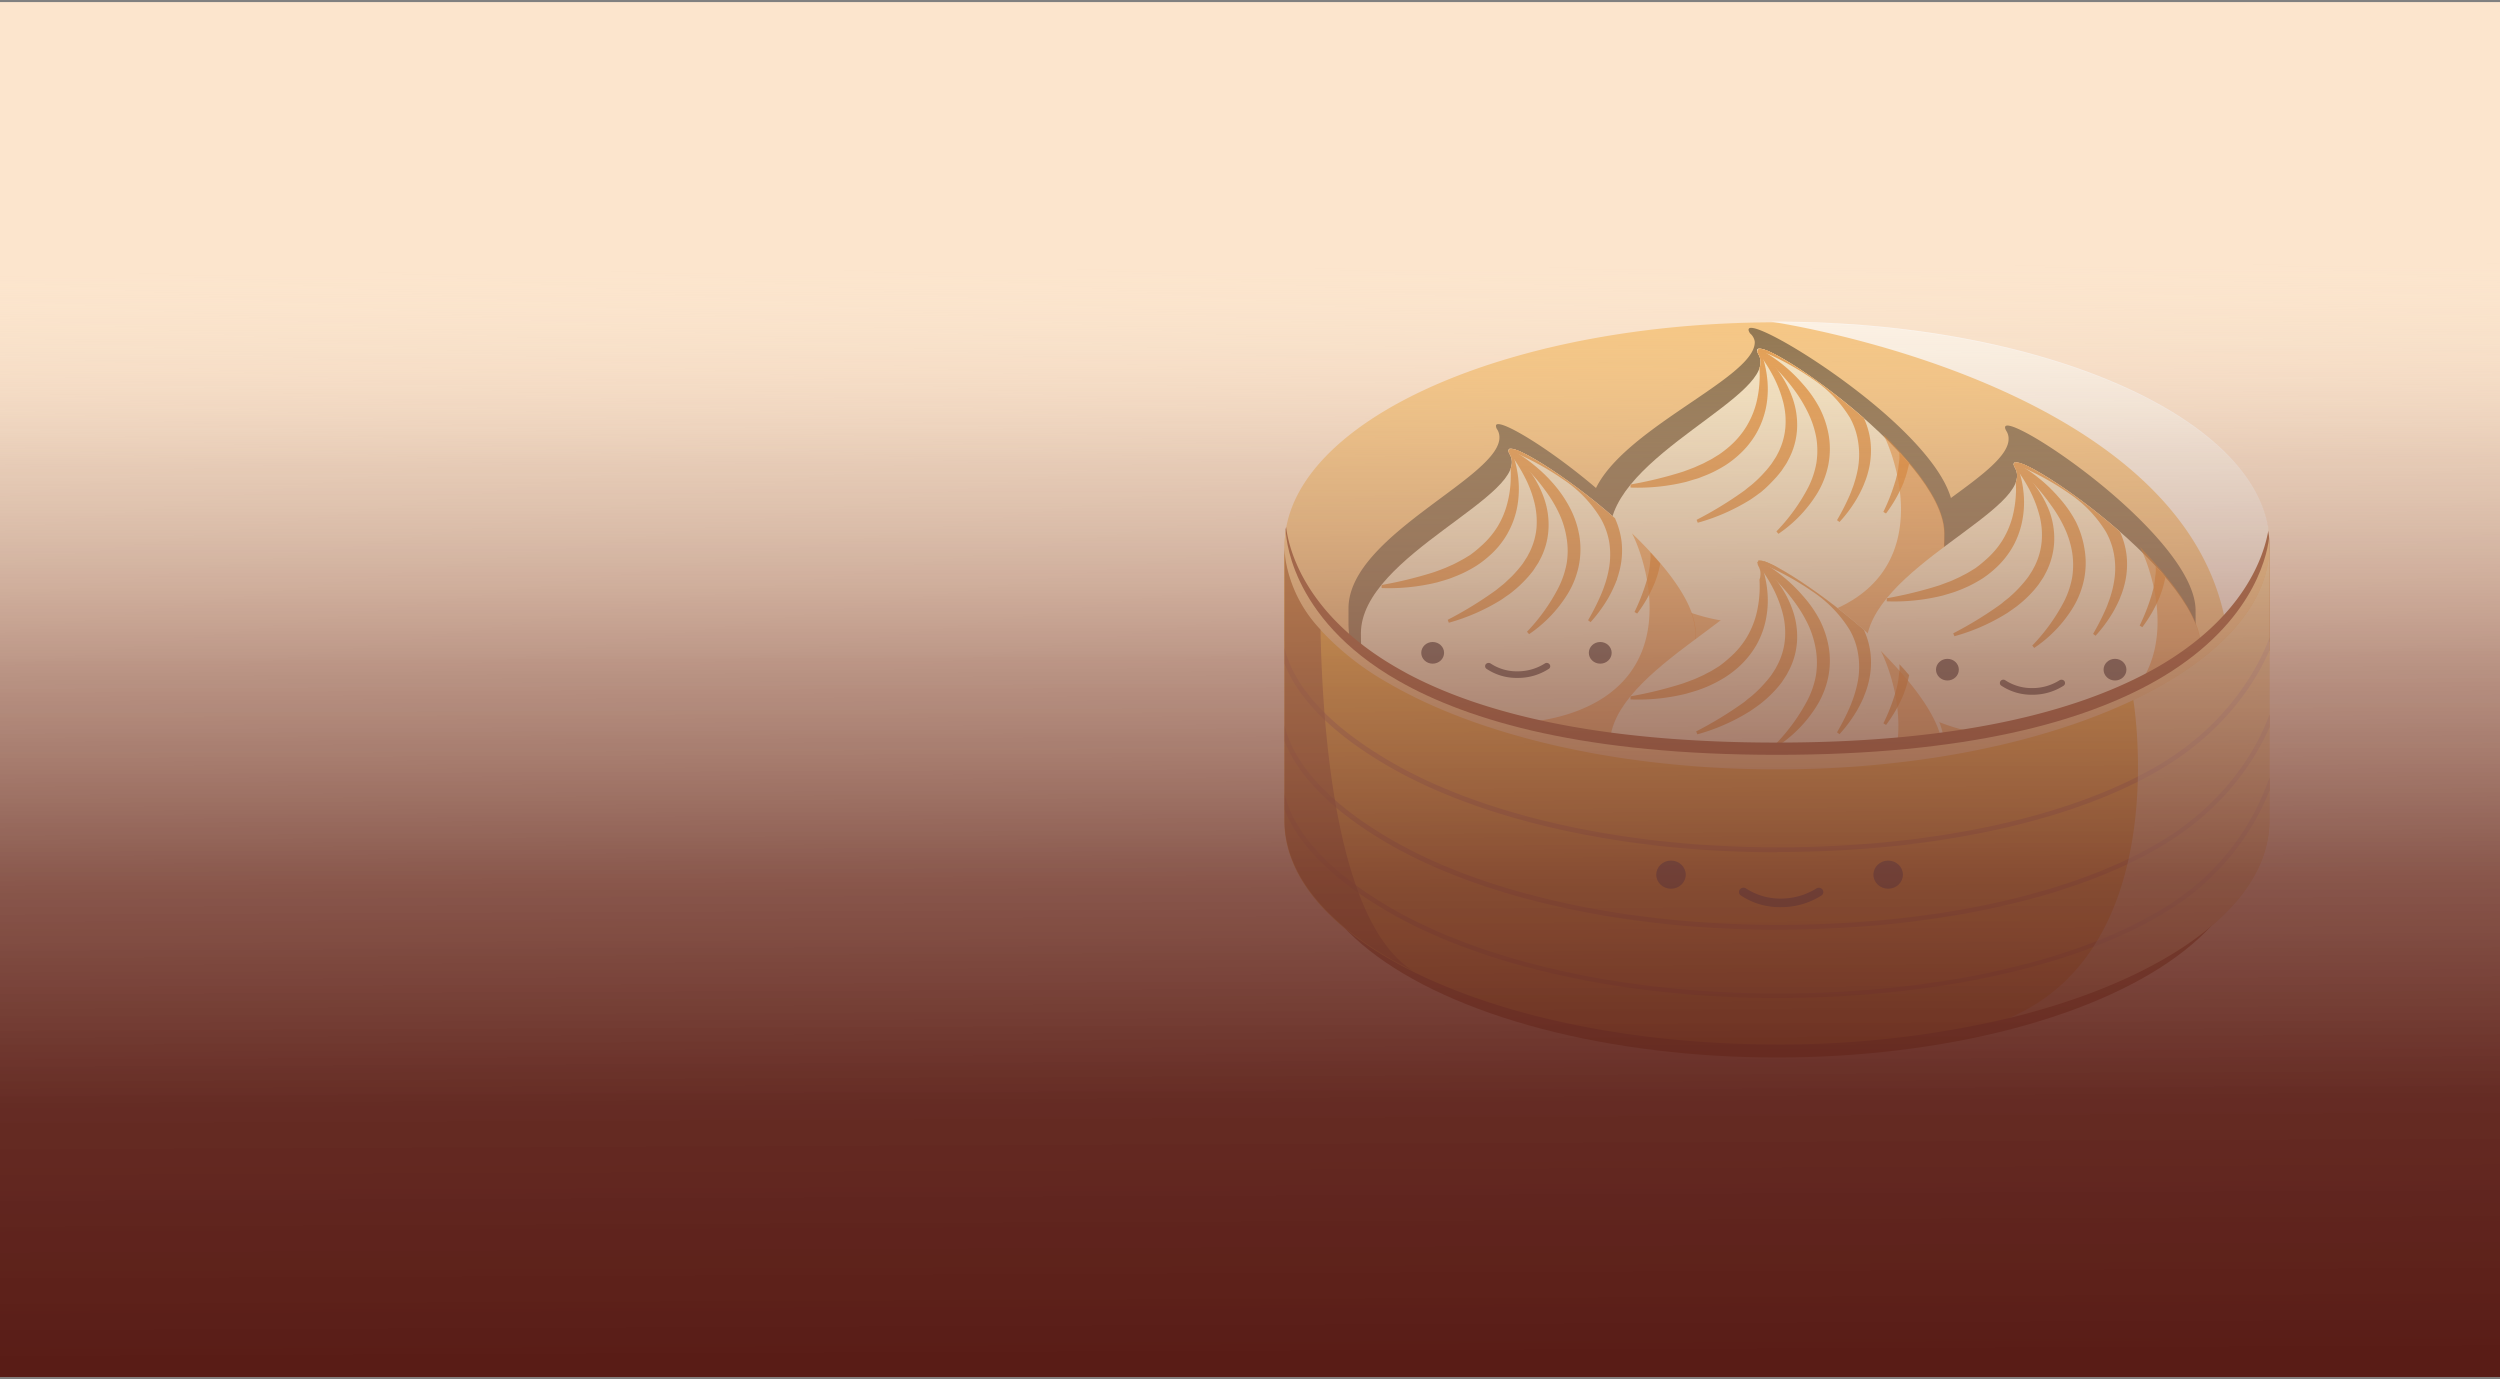 <svg xmlns="http://www.w3.org/2000/svg" xmlns:xlink="http://www.w3.org/1999/xlink" viewBox="0 0 300 165.5"><rect x="0" y="0" width="300" height="165.5" fill="#808080" stroke="none"/><defs><style>.cls-1{fill:none;}.cls-2{isolation:isolate;}.cls-3{fill:#fce5cd;}.cls-4{fill:#9b4e23;}.cls-5{fill:#f7c67f;}.cls-6{opacity:0.82;}.cls-22,.cls-23,.cls-6,.cls-8{mix-blend-mode:soft-light;}.cls-7{fill:#fff;}.cls-8{opacity:0.45;}.cls-9{fill:#dd9376;}.cls-10{clip-path:url(#clip-path);}.cls-11{fill:#f7e8c4;}.cls-12{fill:#e49a48;}.cls-13{opacity:0.56;}.cls-14{fill:#ea8018;}.cls-15{clip-path:url(#clip-path-2);}.cls-16{clip-path:url(#clip-path-3);}.cls-17{clip-path:url(#clip-path-4);}.cls-18{fill:#eda52f;}.cls-19{opacity:0.6;}.cls-20{clip-path:url(#clip-path-5);}.cls-21{fill:#af643f;}.cls-22{opacity:0.47;}.cls-23{opacity:0.65;}.cls-24{fill:#5e5046;}.cls-25{fill:url(#linear-gradient);}</style><clipPath id="clip-path"><path class="cls-1" d="M233.3,64c0,9.37-2.77,17-20.06,17s-20.06-7.59-20.06-17S213.84,47.32,211,42.49C208.64,38.35,233.3,54.6,233.3,64Z"/></clipPath><clipPath id="clip-path-2"><path class="cls-1" d="M264.05,77.61c0,9.37-2.77,17-20.06,17s-20.06-7.59-20.06-17S244.59,61,241.79,56.13C239.39,52,264.05,68.25,264.05,77.61Z"/></clipPath><clipPath id="clip-path-3"><path class="cls-1" d="M203.43,76c0,9.37-2.77,17-20.06,17s-20.06-7.59-20.06-17S184,59.33,181.16,54.5C178.76,50.36,203.43,66.61,203.43,76Z"/></clipPath><clipPath id="clip-path-4"><path class="cls-1" d="M233.3,89.38c0,9.37-2.77,17-20.06,17s-20.06-7.59-20.06-17S213.84,72.73,211,67.9C208.64,63.76,233.3,80,233.3,89.38Z"/></clipPath><clipPath id="clip-path-5"><path class="cls-1" d="M272.33,65.46v33c0,14.84-26.45,26.86-59.09,26.86s-59.09-12-59.09-26.86V65.46a12.47,12.47,0,0,0,.12,1.73c.77,5.54,5.24,10.62,12.29,14.75,10.65,6.22,27.18,10.26,45.79,10.38a1.2,1.2,0,0,0,.19,0h1.8c18.53-.15,35-4.18,45.58-10.38C267.7,77.39,272.33,71.67,272.33,65.46Z"/></clipPath><linearGradient id="linear-gradient" x1="150.37" y1="168.62" x2="149.66" y2="2.17" gradientUnits="userSpaceOnUse"><stop offset="0.03" stop-color="#591c16"/><stop offset="0.22" stop-color="#5f241d" stop-opacity="0.96"/><stop offset="0.38" stop-color="#733c33" stop-opacity="0.84"/><stop offset="0.53" stop-color="#936459" stop-opacity="0.64"/><stop offset="0.68" stop-color="#c09d8d" stop-opacity="0.36"/><stop offset="0.82" stop-color="#fae5cf" stop-opacity="0"/></linearGradient></defs><g class="cls-2"><g id="Layer_1" data-name="Layer 1"><rect class="cls-3" y="0.25" width="300" height="165"/><ellipse class="cls-4" cx="213.24" cy="101.23" rx="56.46" ry="25.67"/><ellipse class="cls-4" cx="213.24" cy="100.62" rx="56.46" ry="25.67"/><ellipse class="cls-4" cx="213.24" cy="100" rx="56.46" ry="25.67"/><ellipse class="cls-4" cx="213.24" cy="99.38" rx="56.46" ry="25.67"/><ellipse class="cls-4" cx="213.24" cy="98.76" rx="56.46" ry="25.67"/><ellipse class="cls-4" cx="213.24" cy="98.15" rx="56.46" ry="25.67"/><ellipse class="cls-4" cx="213.24" cy="97.53" rx="56.46" ry="25.67"/><ellipse class="cls-4" cx="213.24" cy="96.91" rx="56.46" ry="25.67"/><ellipse class="cls-4" cx="213.24" cy="96.3" rx="56.46" ry="25.67"/><ellipse class="cls-4" cx="213.24" cy="95.68" rx="56.46" ry="25.67"/><ellipse class="cls-4" cx="213.24" cy="95.06" rx="56.46" ry="25.67"/><ellipse class="cls-4" cx="213.24" cy="94.44" rx="56.46" ry="25.67"/><ellipse class="cls-4" cx="213.24" cy="93.83" rx="56.46" ry="25.67"/><ellipse class="cls-4" cx="213.24" cy="93.21" rx="56.46" ry="25.67"/><ellipse class="cls-4" cx="213.24" cy="92.59" rx="56.46" ry="25.67"/><ellipse class="cls-4" cx="213.24" cy="91.97" rx="56.46" ry="25.67"/><ellipse class="cls-4" cx="213.24" cy="91.36" rx="56.46" ry="25.67"/><ellipse class="cls-4" cx="213.24" cy="90.74" rx="56.46" ry="25.67"/><ellipse class="cls-4" cx="213.24" cy="90.12" rx="56.46" ry="25.67"/><ellipse class="cls-4" cx="213.24" cy="89.51" rx="56.46" ry="25.67"/><ellipse class="cls-4" cx="213.24" cy="88.89" rx="56.46" ry="25.67"/><ellipse class="cls-4" cx="213.24" cy="88.27" rx="56.46" ry="25.67"/><ellipse class="cls-4" cx="213.24" cy="87.65" rx="56.46" ry="25.67"/><ellipse class="cls-4" cx="213.24" cy="87.04" rx="56.46" ry="25.67"/><ellipse class="cls-4" cx="213.24" cy="86.42" rx="56.46" ry="25.67"/><ellipse class="cls-4" cx="213.24" cy="85.8" rx="56.46" ry="25.67"/><ellipse class="cls-4" cx="213.24" cy="85.18" rx="56.46" ry="25.67"/><ellipse class="cls-4" cx="213.24" cy="84.57" rx="56.46" ry="25.67"/><ellipse class="cls-4" cx="213.24" cy="83.95" rx="56.46" ry="25.67"/><ellipse class="cls-4" cx="213.24" cy="83.33" rx="56.46" ry="25.67"/><ellipse class="cls-4" cx="213.24" cy="82.72" rx="56.46" ry="25.67"/><ellipse class="cls-4" cx="213.24" cy="82.1" rx="56.46" ry="25.67"/><ellipse class="cls-4" cx="213.24" cy="81.48" rx="56.46" ry="25.67"/><ellipse class="cls-4" cx="213.24" cy="80.86" rx="56.46" ry="25.67"/><ellipse class="cls-4" cx="213.24" cy="80.25" rx="56.46" ry="25.67"/><ellipse class="cls-4" cx="213.24" cy="79.63" rx="56.46" ry="25.67"/><ellipse class="cls-4" cx="213.24" cy="79.01" rx="56.46" ry="25.67"/><ellipse class="cls-4" cx="213.24" cy="78.39" rx="56.46" ry="25.67"/><ellipse class="cls-4" cx="213.24" cy="77.78" rx="56.46" ry="25.67"/><ellipse class="cls-4" cx="213.24" cy="77.16" rx="56.46" ry="25.67"/><ellipse class="cls-4" cx="213.24" cy="76.54" rx="56.46" ry="25.67"/><ellipse class="cls-4" cx="213.24" cy="75.93" rx="56.46" ry="25.67"/><ellipse class="cls-4" cx="213.24" cy="75.31" rx="56.46" ry="25.67"/><ellipse class="cls-4" cx="213.24" cy="74.69" rx="56.46" ry="25.67"/><ellipse class="cls-4" cx="213.24" cy="74.07" rx="56.46" ry="25.67"/><ellipse class="cls-4" cx="213.24" cy="73.46" rx="56.46" ry="25.67"/><ellipse class="cls-4" cx="213.24" cy="72.84" rx="56.46" ry="25.67"/><ellipse class="cls-4" cx="213.24" cy="72.22" rx="56.46" ry="25.67"/><ellipse class="cls-4" cx="213.24" cy="71.6" rx="56.46" ry="25.67"/><ellipse class="cls-4" cx="213.24" cy="70.99" rx="56.46" ry="25.67"/><ellipse class="cls-4" cx="213.24" cy="70.37" rx="56.46" ry="25.67"/><ellipse class="cls-4" cx="213.24" cy="69.75" rx="56.46" ry="25.67"/><path class="cls-5" d="M272.33,65.41v.3c-.07,3.72-1.81,7.25-4.88,10.46a34.13,34.13,0,0,1-7.53,5.76l-.81-.46-.41-.23-1-.53c-10.84-5.62-26.74-9.17-44.46-9.17s-33.6,3.55-44.43,9.16l-1,.53-.41.23c-.29.15-.57.31-.85.47-7-4.11-11.5-9.18-12.28-14.71v0s0-.06,0-.09a12.78,12.78,0,0,1-.11-1.64v0c0-.13,0-.26,0-.39a11.83,11.83,0,0,1,.14-1.46s0-.06,0-.09h0l.06-.32c2.56-13.64,27.55-24.38,58.14-24.55h.73c31.29,0,56.9,11.06,59,25,0,.19.05.39.07.58h0A11.46,11.46,0,0,1,272.33,65.41Z"/><g class="cls-6"><path class="cls-7" d="M272.33,65.41v.3c-.07,3.72-1.81,7.25-4.88,10.46-.2-.75-.38-1.55-.57-2.38-6.2-28-53.63-35.08-54.37-35.19h.73c31.29,0,56.9,11.06,59,25,0,.19.05.39.07.58h0A11.46,11.46,0,0,1,272.33,65.41Z"/></g><g class="cls-8"><path d="M263.47,73.23c0,.11,0,.21,0,.31v.36a2.62,2.62,0,0,1,0,.28c0,.22,0,.43,0,.65s0,.26,0,.4v0l0,.44,0,.44s0,0,0,.08l0,.34v.15c0,.13,0,.27-.05.4q-.06.54-.15,1l-.06.35c0,.18-.06.35-.1.53s-.07.29-.1.44-.06.25-.1.38-.05.19-.08.29-.05.19-.09.28a1.09,1.09,0,0,1-.05.17,3.16,3.16,0,0,1-.12.37s0,0,0,0a.58.58,0,0,0,0,.14s-.05.11-.07.17a.88.88,0,0,0,0,.15h0s0,0,0,.06l-.12.28,0,.05c0,.07-.07.15-.1.23l-.09.2,0,0c0,.08-.07.15-.1.22l-.2.37-.15.27a2.39,2.39,0,0,1-.13.21l-.12.21h0c0,.07-.09.13-.13.19s-.09.14-.14.21l-.06.09-.14.18-.37.48-.18.2-.06.07-.16.18c-.23.24-.46.47-.71.69L259,86l-.12.1-.19.16-.23.18-.06,0-.18.13-.1.07c-.15.1-.29.21-.45.3l-.41.26-.19.12-.21.11-.32.18c-.32.17-.66.33-1,.48l-.35.15-.37.15-.28.1-.24.09-.64.21-.2.06a3.17,3.17,0,0,1-.41.12l-.29.08-.27.07-.42.11-.42.09-.36.08-.13,0-.34.06h-.05l-.42.08-.5.08-.51.08-.25,0-.26,0-.53.07h-.07l-.31,0h-.16l-.41,0h-.15l-.51,0-.37,0h-.29l-.3,0h-5.47l-.59,0-.36,0-.5,0-.42,0-.31,0-.31,0-.6-.07-.26,0-.26,0-.5-.08-.51-.08-.42-.08-.59-.11-.51-.11-.62-.16-.27-.07-.28-.08a3.31,3.31,0,0,1-.42-.12l-.2-.06-.63-.21-.24-.09-.29-.1-.36-.15-.36-.15-.38-.17-.27-.13,0,0-.29-.14h0l-.31-.18a1.51,1.51,0,0,1-.22-.11l-.6-.38c-.08,0-.15-.1-.23-.15l-.22-.15-.11-.08-.14-.1a.71.71,0,0,0-.09-.07l-.23-.18-.48-.41-.14-.13-.56-.56-.12-.13-.1-.11,0,0-.13-.15c-.14-.16-.26-.32-.38-.48l-.13-.18-.07-.09-.23-.34-.09-.14a1.4,1.4,0,0,0-.1-.16c-.2-.34-.39-.69-.56-1.05l-.21-.45,0-.05-.12-.28a.14.14,0,0,0,0-.06l-.06-.16c0-.11-.09-.23-.13-.35l-.12-.37-.05-.17a1.17,1.17,0,0,1-.06-.2l0-.17-.06-.2-.09-.38a1.46,1.46,0,0,1-.05-.2l-.06-.26h0q-.17-.78-.27-1.59l-.2,0-.45.1-.46.1-.38.08-.14,0-.37.06h-.05l-.45.08-.54.08-.54.07-.28,0-.28,0-.56.06H218l-.33,0-.17,0-.45,0h-.15l-.55,0-.4,0h-.31l-.32,0h-5.87l-.64,0-.38,0-.54,0-.46,0-.33,0-.33,0-.65-.07-.28,0-.27,0-.54-.07-.55-.08-.44-.08c-.22,0-.43-.07-.64-.12l-.54-.11-.67-.15-.29-.07-.31-.08-.23-.06-.09.59-.06.35c0,.18-.06.35-.1.53s-.06.29-.1.44l-.09.38c0,.09,0,.19-.08.29s-.06.19-.08.28l-.06.17c0,.12-.07.24-.11.37l0,0,0,.14-.06.17-.06.15h0a.14.14,0,0,0,0,.06l-.12.28,0,0c0,.07-.06.15-.1.23l-.09.2v0a1.51,1.51,0,0,1-.11.22c-.06.13-.12.25-.19.37l-.15.28-.12.2-.12.21h0l-.13.2-.13.2-.07.09-.13.18-.37.48-.17.2a.46.46,0,0,1-.07.07l-.15.18a9.13,9.13,0,0,1-.7.69,1.07,1.07,0,0,1-.16.14l-.11.1L197,86l-.23.18-.06,0-.18.13-.1.07-.43.31-.41.25-.19.12-.2.12a3.07,3.07,0,0,0-.31.17q-.48.26-1,.48l-.35.15-.36.15-.28.1-.24.09-.62.21-.2.06a3,3,0,0,1-.4.12l-.28.08-.27.07-.41.11-.41.09-.36.08-.12,0-.34.06h0l-.4.08-.5.08-.49.08-.26,0-.25,0-.52.07h-.07l-.3,0h-.16l-.4,0h-.15l-.5,0-.36,0h-.29l-.29,0h-5.36l-.58,0-.35,0-.5,0-.42,0-.3,0-.3,0-.59-.07-.26,0-.25,0-.49-.08-.5-.08-.41-.08-.58-.11-.49-.11-.61-.16-.27-.07-.28-.08a2.64,2.64,0,0,1-.4-.12l-.2-.06-.63-.21-.23-.09-.28-.1-.36-.15-.35-.15-.37-.17-.27-.13,0,0-.28-.14h0l-.31-.17-.21-.12-.59-.37-.22-.15-.22-.16-.1-.08-.14-.1-.09-.07-.23-.18-.46-.41a.86.86,0,0,1-.14-.13,7.23,7.23,0,0,1-.55-.56,1.59,1.59,0,0,1-.13-.13l-.09-.11,0-.05-.13-.15-.37-.48-.13-.18-.07-.09-.22-.34-.09-.14a1.4,1.4,0,0,0-.1-.16c-.2-.34-.38-.69-.55-1-.07-.15-.14-.3-.2-.45s0,0,0,0l-.12-.28s0,0,0-.06l-.06-.16c0-.11-.09-.23-.13-.35l-.12-.37a1.09,1.09,0,0,0-.05-.17l-.06-.2a1.09,1.09,0,0,0-.05-.17,1.46,1.46,0,0,0-.05-.2l-.09-.38c0-.07,0-.13,0-.19a2.56,2.56,0,0,1-.05-.27h0a24,24,0,0,1-.46-3.69h0c0-.12,0-.25,0-.37h0c0-.46,0-.93,0-1.4v-.31c0-4.53,4.88-8.58,9.56-12.1,4.4-3.3,8.64-6.14,8.55-8.47a1.74,1.74,0,0,0-.25-.87.77.77,0,0,1-.16-.52c.27-.92,6.27,2.64,12,7.52,1.65-3.34,5.73-6.37,9.69-9.09,4.82-3.31,9.46-6.14,9.36-8.47A1.58,1.58,0,0,0,210,40c-.15-.24-.2-.41-.16-.51.33-1.08,9.19,3.94,16.17,10,3.87,3.38,7.17,7.09,8.1,10.27,3.77-2.75,7-5.14,6.92-7.16a1.66,1.66,0,0,0-.26-.87c-.14-.24-.19-.41-.15-.52.31-1.07,8.56,3.94,15,10C259.94,65.28,263.45,69.74,263.47,73.23Z"/></g><path class="cls-9" d="M259.92,81.93c-10.81-6.32-27.7-10.39-46.68-10.39s-35.86,4.07-46.68,10.39c10.82,6.33,27.7,10.4,46.68,10.4S249.11,88.26,259.92,81.93Z"/><g class="cls-10"><path class="cls-5" d="M211.19,42a9.27,9.27,0,0,1,.55,1.61,10.58,10.58,0,0,1,.31,1.68,11.49,11.49,0,0,1-.1,3.46,10.38,10.38,0,0,1-1.19,3.3,10.62,10.62,0,0,1-2.25,2.73,13.28,13.28,0,0,1-1.4,1.07,16.28,16.28,0,0,1-1.52.85c-.52.26-1.06.46-1.59.67-.27.11-.55.18-.82.26s-.55.17-.82.24a24.14,24.14,0,0,1-6.7.7l0-.37A48.66,48.66,0,0,0,202,56.59l.75-.28c.25-.1.51-.18.75-.3l.72-.32a7.86,7.86,0,0,0,.71-.36,7.62,7.62,0,0,0,.69-.38l.67-.42a12.49,12.49,0,0,0,1.23-.94,10.21,10.21,0,0,0,3.22-5.16,13.13,13.13,0,0,0,.42-3.14,16,16,0,0,0-.28-3.23Z"/><path class="cls-5" d="M211,41.84a25.66,25.66,0,0,1,3.91.4,30.3,30.3,0,0,1,3.85.91,23.14,23.14,0,0,1,3.71,1.48,15.62,15.62,0,0,1,3.38,2.24,10.32,10.32,0,0,1,2.56,3.28,8.66,8.66,0,0,1,.83,4.09c0,.35-.05.69-.09,1s-.1.68-.19,1-.19.65-.28,1l-.18.47a3.8,3.8,0,0,1-.18.47,16.72,16.72,0,0,1-2,3.44l-.32-.19a23.78,23.78,0,0,0,1.4-3.57,3.81,3.81,0,0,0,.13-.45l.12-.45c.06-.31.13-.61.16-.92s.08-.61.11-.92,0-.6,0-.91a8.76,8.76,0,0,0-.23-1.77,7.13,7.13,0,0,0-.64-1.66A9.77,9.77,0,0,0,224.86,48a16.67,16.67,0,0,0-3.05-2.1,29.16,29.16,0,0,0-3.45-1.58A52.31,52.31,0,0,0,211,42.18Z"/><path class="cls-5" d="M211.08,41.86a17,17,0,0,1,2.82,1.87,18.25,18.25,0,0,1,2.46,2.36A15.23,15.23,0,0,1,218.3,49a11.39,11.39,0,0,1,1.11,3.35,9.9,9.9,0,0,1-.08,3.56,10.57,10.57,0,0,1-1.28,3.28,15.89,15.89,0,0,1-4.68,4.9l-.25-.28a22.54,22.54,0,0,0,3.79-5.23,10.58,10.58,0,0,0,1-2.94,9.75,9.75,0,0,0,0-3.05A11.57,11.57,0,0,0,217,49.6a17.27,17.27,0,0,0-1.63-2.73,24.28,24.28,0,0,0-2.08-2.47,28.25,28.25,0,0,0-2.39-2.25Z"/><path class="cls-5" d="M211.67,41.93a19.08,19.08,0,0,1,3.33,1,20.8,20.8,0,0,1,3.15,1.53A17.28,17.28,0,0,1,221,46.58a12.23,12.23,0,0,1,2.27,2.83,9.37,9.37,0,0,1,1.18,3.5,9.88,9.88,0,0,1-.25,3.64l-.12.44-.14.43c-.05.14-.1.28-.16.42s-.1.28-.16.41a14.77,14.77,0,0,1-.8,1.59,16.4,16.4,0,0,1-2.08,2.8l-.3-.22a28.38,28.38,0,0,0,1.53-3l.16-.39.15-.39c.1-.25.18-.52.27-.77a14.74,14.74,0,0,0,.39-1.59,9.33,9.33,0,0,0,.05-3.16,8.53,8.53,0,0,0-1-3,14.88,14.88,0,0,0-4.48-4.64,33.41,33.41,0,0,0-5.9-3.26Z"/><path class="cls-5" d="M211.36,42.23a12.57,12.57,0,0,1,1.22,1.2c.38.43.72.89,1.06,1.36a12.77,12.77,0,0,1,1.56,3.11,9.54,9.54,0,0,1,.5,3.53,8.87,8.87,0,0,1-.92,3.5l-.21.4a1.87,1.87,0,0,1-.22.39l-.5.75a12.39,12.39,0,0,1-1.16,1.34A14.42,14.42,0,0,1,211.38,59a2.88,2.88,0,0,1-.35.26l-.35.26c-.24.16-.47.33-.72.48a24,24,0,0,1-6.23,2.73l-.14-.35a44.87,44.87,0,0,0,5.64-3.44c.22-.16.42-.34.63-.5l.32-.25a3.85,3.85,0,0,0,.3-.27,13.29,13.29,0,0,0,1.14-1.11,13,13,0,0,0,1-1.21l.42-.65a2.17,2.17,0,0,0,.19-.33l.18-.34a8.14,8.14,0,0,0,.83-2.93,9.21,9.21,0,0,0-.25-3.08,14.57,14.57,0,0,0-1.14-3,19.32,19.32,0,0,0-1.75-2.78Z"/><path class="cls-11" d="M233.3,64c0,9.37-2.77,17-20.06,17s-20.06-7.59-20.06-17S213.84,47.32,211,42.49C208.64,38.35,233.3,54.6,233.3,64Z"/><path class="cls-12" d="M211.19,42a9.56,9.56,0,0,1,.55,1.61,11.84,11.84,0,0,1,.31,1.68,11.49,11.49,0,0,1-.1,3.46A10.52,10.52,0,0,1,210.76,52a10.75,10.75,0,0,1-2.25,2.72,12.05,12.05,0,0,1-1.4,1.07,16.28,16.28,0,0,1-1.52.85c-.52.26-1.06.46-1.59.67-.27.11-.55.18-.82.26l-.82.25a24.51,24.51,0,0,1-6.7.69l0-.37A48.66,48.66,0,0,0,202,56.59l.75-.28c.25-.1.51-.18.75-.3l.72-.32c.25-.1.47-.24.71-.36s.47-.23.69-.38l.67-.41a14.36,14.36,0,0,0,1.23-.95,10.33,10.33,0,0,0,2-2.33,10.49,10.49,0,0,0,1.22-2.83,13.65,13.65,0,0,0,.42-3.14,16,16,0,0,0-.28-3.23Z"/><path class="cls-12" d="M211,41.84a25.79,25.79,0,0,1,3.91.4,32.11,32.11,0,0,1,3.85.91,23.51,23.51,0,0,1,3.71,1.48,15.62,15.62,0,0,1,3.38,2.24,10.43,10.43,0,0,1,2.56,3.28,8.71,8.71,0,0,1,.83,4.09c0,.35-.05.69-.09,1a8.59,8.59,0,0,1-.2,1c-.07.33-.18.66-.28,1l-.17.47a3.8,3.8,0,0,1-.18.47,16.72,16.72,0,0,1-2,3.44l-.32-.19a23,23,0,0,0,1.4-3.57,3.81,3.81,0,0,0,.13-.45l.12-.45c.06-.31.13-.61.16-.92s.08-.61.11-.91,0-.61,0-.91a8.76,8.76,0,0,0-.23-1.78,7.13,7.13,0,0,0-.64-1.66A9.77,9.77,0,0,0,224.86,48a16.41,16.41,0,0,0-3.06-2.1,28.3,28.3,0,0,0-3.44-1.58A52.7,52.7,0,0,0,211,42.18Z"/><path class="cls-12" d="M211.08,41.86a18.56,18.56,0,0,1,5.27,4.24,14.44,14.44,0,0,1,2,2.86,11.39,11.39,0,0,1,1.11,3.35,9.9,9.9,0,0,1-.08,3.56,10.73,10.73,0,0,1-1.28,3.28,16,16,0,0,1-4.69,4.91l-.24-.29a22.54,22.54,0,0,0,3.79-5.23,10.58,10.58,0,0,0,1-2.94,9.75,9.75,0,0,0,0-3.05A11.57,11.57,0,0,0,217,49.6a17.27,17.27,0,0,0-1.63-2.73,24.28,24.28,0,0,0-2.08-2.47,31.78,31.78,0,0,0-2.39-2.25Z"/><path class="cls-12" d="M211.67,41.93a19.08,19.08,0,0,1,3.33,1,20.8,20.8,0,0,1,3.15,1.53A16.79,16.79,0,0,1,221,46.59a12,12,0,0,1,2.27,2.82,9.37,9.37,0,0,1,1.18,3.5,9.88,9.88,0,0,1-.25,3.64l-.12.44-.14.43c-.05.14-.1.28-.16.42s-.1.28-.16.41a14.77,14.77,0,0,1-.8,1.59,16.4,16.4,0,0,1-2.08,2.8l-.3-.22a28.38,28.38,0,0,0,1.53-3l.16-.39.14-.38a8,8,0,0,0,.27-.78,12.75,12.75,0,0,0,.4-1.59,9.59,9.59,0,0,0,.05-3.16,8.53,8.53,0,0,0-1-3,14.88,14.88,0,0,0-4.48-4.64,33.77,33.77,0,0,0-5.9-3.26Z"/><path class="cls-12" d="M211.36,42.23a12.57,12.57,0,0,1,1.22,1.2,15.38,15.38,0,0,1,1,1.36,12.45,12.45,0,0,1,1.57,3.11,9.56,9.56,0,0,1,.5,3.54,8.83,8.83,0,0,1-.92,3.49l-.21.4a3.61,3.61,0,0,1-.22.39l-.5.75a13.6,13.6,0,0,1-1.16,1.34A14.42,14.42,0,0,1,211.38,59a2.88,2.88,0,0,1-.35.26l-.35.26c-.24.16-.47.34-.72.49a24.27,24.27,0,0,1-6.23,2.72l-.14-.35a44.87,44.87,0,0,0,5.64-3.44c.22-.15.42-.34.63-.5l.32-.25c.1-.09.21-.17.3-.26a15.09,15.09,0,0,0,1.14-1.12,13,13,0,0,0,1-1.21l.42-.65a2.17,2.17,0,0,0,.19-.33l.18-.34a8.35,8.35,0,0,0,.83-2.92,9.25,9.25,0,0,0-.25-3.09,14.57,14.57,0,0,0-1.14-3,19.32,19.32,0,0,0-1.75-2.78Z"/></g><g class="cls-13"><path class="cls-14" d="M233.35,63.93v.64h0v.28c0,.22,0,.43,0,.64s0,.27,0,.41v0c0,.15,0,.3,0,.45l0,.43a.28.28,0,0,0,0,.09l0,.34,0,.14c0,.14,0,.27,0,.41q-.06.54-.15,1l-.06.35c-.06.33-.12.65-.2,1l-.09.38c0,.1-.05.2-.08.3l-.09.28a1.09,1.09,0,0,1,0,.17,2.65,2.65,0,0,1-.12.37s0,0,0,0l-.05.14-.06.18-.06.14h0l0,.06c0,.1-.07.19-.11.29l0,0c0,.08-.07.15-.1.23l-.09.2v0c0,.07-.07.15-.11.22l-.19.37-.15.27a2.39,2.39,0,0,1-.13.21l-.12.21h0l-.12.2c-.05.06-.09.13-.14.2l-.06.09-.14.18c-.12.17-.24.33-.37.48l-.17.21-.06.07-.16.17a9.25,9.25,0,0,1-.7.7,1.07,1.07,0,0,1-.16.14l-.11.1-.19.16-.23.18-.06,0-.17.13-.1.07c-.14.11-.29.21-.44.31l-.41.26-.19.11-.2.12-.32.17c-.31.17-.64.33-1,.49l-.35.15-.36.14-.28.11-.24.09-.62.21-.2.06a2.77,2.77,0,0,1-.41.12l-.28.08-.26.07-.41.11-.42.1-.36.07-.12,0-.34.07h0l-.41.07-.5.08-.49.08-.25,0-.26,0-.52.06h-.07l-.3,0h-.16l-.41,0-.14,0-.5,0-.37,0h-.82l-.3,0h-4.3l-.3,0h-.24l-.58,0-.35,0-.5,0-.42,0-.3,0-.31,0-.59-.07-.26,0-.25,0-.49-.08-.5-.08-.41-.07L205,80.2l-.5-.11-.61-.16-.27-.07-.28-.08a2.77,2.77,0,0,1-.41-.12l-.2-.06-.62-.21-.24-.09-.28-.11-.36-.14-.35-.15-.38-.18-.27-.13-.05,0-.27-.15s0,0,0,0l-.32-.17-.2-.12c-.21-.12-.41-.24-.6-.37l-.22-.15-.22-.16-.11-.08-.13-.1-.09-.07-.23-.18-.47-.41-.14-.13c-.19-.18-.38-.37-.55-.56l-.12-.14-.1-.1,0,0c0-.05-.09-.1-.13-.16s-.25-.31-.37-.48l-.13-.18-.07-.09-.22-.34-.09-.14-.1-.17a9.75,9.75,0,0,1-.49-.9c-.09-.19-.18-.4-.27-.6,0,0,0,0,0,0s-.08-.19-.11-.29l0-.06a.88.88,0,0,1-.05-.15c0-.12-.09-.24-.13-.36a2.65,2.65,0,0,1-.12-.37,1.09,1.09,0,0,1,0-.17,1.17,1.17,0,0,1-.06-.2,1.09,1.09,0,0,1-.05-.17l-.06-.21-.09-.38c0-.06,0-.13,0-.19s0-.17-.05-.25v0h0v-.34h0l-.47-3.23h0s.11-.07.11-.11h0c0-.26,0-.43,0-.45a.49.49,0,0,0,.11.07h0v0c4.63,10,21.57,11.51,29.59,5.65s4.23-16.66,2.83-19.31C229.89,56,233.33,60.43,233.35,63.93Z"/></g><g class="cls-15"><path class="cls-5" d="M241.94,55.59a9.56,9.56,0,0,1,.55,1.61,12.1,12.1,0,0,1,.31,1.68,11.49,11.49,0,0,1-.1,3.46,10.43,10.43,0,0,1-1.19,3.31,10.75,10.75,0,0,1-2.25,2.72,12.05,12.05,0,0,1-1.4,1.07,16.28,16.28,0,0,1-1.52.85c-.52.26-1.06.46-1.59.67-.27.11-.55.18-.82.27l-.82.24a24.13,24.13,0,0,1-6.7.69l0-.37a48.66,48.66,0,0,0,6.35-1.56l.75-.28c.25-.1.51-.18.75-.29l.72-.33a7.86,7.86,0,0,0,.71-.36,6.66,6.66,0,0,0,.69-.38l.67-.41a14.36,14.36,0,0,0,1.23-1,10.28,10.28,0,0,0,2-2.32,10.56,10.56,0,0,0,1.22-2.84,13.13,13.13,0,0,0,.42-3.14,15.87,15.87,0,0,0-.28-3.22Z"/><path class="cls-5" d="M241.76,55.48a27,27,0,0,1,3.91.4,30.34,30.34,0,0,1,3.85.92,23.09,23.09,0,0,1,3.71,1.47,15.62,15.62,0,0,1,3.38,2.24,10.55,10.55,0,0,1,2.56,3.28,8.71,8.71,0,0,1,.83,4.09c0,.35-.05.69-.09,1a8.85,8.85,0,0,1-.2,1c-.07.34-.18.66-.27,1l-.18.48a3.66,3.66,0,0,1-.18.46,16.46,16.46,0,0,1-2,3.44l-.32-.19a23.26,23.26,0,0,0,1.4-3.56,4,4,0,0,0,.13-.46l.12-.45c.06-.31.13-.61.16-.92s.08-.61.11-.91,0-.61,0-.91a8.76,8.76,0,0,0-.23-1.78,6.89,6.89,0,0,0-.64-1.65,9.68,9.68,0,0,0-2.23-2.8,17.18,17.18,0,0,0-3.05-2.1A29.16,29.16,0,0,0,249.11,58a52.7,52.7,0,0,0-7.39-2.15Z"/><path class="cls-5" d="M241.83,55.5a17.68,17.68,0,0,1,2.82,1.87,18.28,18.28,0,0,1,2.45,2.37,14.44,14.44,0,0,1,2,2.86A11.48,11.48,0,0,1,250.16,66a9.9,9.9,0,0,1-.08,3.56,10.48,10.48,0,0,1-1.28,3.28,15.73,15.73,0,0,1-4.69,4.91l-.24-.29a22.54,22.54,0,0,0,3.79-5.23,10.58,10.58,0,0,0,1-2.94,9.75,9.75,0,0,0,0-3,11.57,11.57,0,0,0-.91-2.95,16.74,16.74,0,0,0-1.63-2.72A24.39,24.39,0,0,0,244,58a31.78,31.78,0,0,0-2.39-2.25Z"/><path class="cls-5" d="M242.42,55.57a19.08,19.08,0,0,1,3.33,1,20,20,0,0,1,3.15,1.54,16.22,16.22,0,0,1,2.85,2.12A11.82,11.82,0,0,1,254,63.06a9.32,9.32,0,0,1,1.18,3.49,9.88,9.88,0,0,1-.25,3.64l-.12.44-.14.43c-.05.14-.1.28-.16.42s-.1.28-.16.42a15.6,15.6,0,0,1-.8,1.58,16.88,16.88,0,0,1-2.08,2.81l-.3-.22a29.52,29.52,0,0,0,1.53-3l.16-.38.15-.39c.1-.26.18-.52.27-.78a15.17,15.17,0,0,0,.39-1.58,9.38,9.38,0,0,0,.05-3.17,8.48,8.48,0,0,0-1-2.94,14.92,14.92,0,0,0-4.48-4.65,33.77,33.77,0,0,0-5.9-3.26Z"/><path class="cls-5" d="M242.11,55.87a11.61,11.61,0,0,1,1.22,1.21,13.91,13.91,0,0,1,1,1.35A12.45,12.45,0,0,1,246,61.54a9.59,9.59,0,0,1,.5,3.54,8.83,8.83,0,0,1-.92,3.49l-.21.4a1.87,1.87,0,0,1-.22.39l-.5.75a13.6,13.6,0,0,1-1.16,1.34,14.42,14.42,0,0,1-1.31,1.17c-.11.1-.23.18-.35.27l-.35.25c-.24.16-.47.34-.72.49a23.93,23.93,0,0,1-6.23,2.72l-.14-.35A44.87,44.87,0,0,0,240,72.56c.22-.15.42-.33.63-.5l.32-.25a3.73,3.73,0,0,0,.3-.26,13.4,13.4,0,0,0,1.14-1.12,14.25,14.25,0,0,0,1-1.2l.42-.66a2.17,2.17,0,0,0,.19-.33l.18-.34A8.35,8.35,0,0,0,245,65a9.27,9.27,0,0,0-.25-3.09,14.71,14.71,0,0,0-1.14-3,18.28,18.28,0,0,0-1.75-2.78Z"/><path class="cls-11" d="M264.05,77.61c0,9.37-2.77,17-20.06,17s-20.06-7.59-20.06-17S244.59,61,241.79,56.13C239.39,52,264.05,68.25,264.05,77.61Z"/><path class="cls-12" d="M241.94,55.59a9.56,9.56,0,0,1,.55,1.61,12.1,12.1,0,0,1,.31,1.68,11.49,11.49,0,0,1-.1,3.46,10.43,10.43,0,0,1-1.19,3.31,10.75,10.75,0,0,1-2.25,2.72,12.05,12.05,0,0,1-1.4,1.07,16.28,16.28,0,0,1-1.52.85,16.78,16.78,0,0,1-1.59.67c-.27.11-.55.18-.82.27l-.82.24a24.17,24.17,0,0,1-6.7.69l0-.37a48.66,48.66,0,0,0,6.35-1.56l.75-.28c.25-.1.51-.18.75-.29l.72-.33c.25-.1.47-.24.71-.36a6.66,6.66,0,0,0,.69-.38l.67-.41a14.36,14.36,0,0,0,1.23-1,10.28,10.28,0,0,0,2-2.32,10.56,10.56,0,0,0,1.22-2.84,13.65,13.65,0,0,0,.42-3.14,15.87,15.87,0,0,0-.28-3.22Z"/><path class="cls-12" d="M241.76,55.48a27.13,27.13,0,0,1,3.91.4,30.34,30.34,0,0,1,3.85.92,24.47,24.47,0,0,1,3.71,1.47,15.62,15.62,0,0,1,3.38,2.24,10.7,10.7,0,0,1,2.56,3.28,8.83,8.83,0,0,1,.83,4.09c0,.35-.05.69-.09,1a8.43,8.43,0,0,1-.2,1,10.09,10.09,0,0,1-.28,1l-.17.48a4.52,4.52,0,0,1-.18.47,16.65,16.65,0,0,1-2,3.43l-.32-.19a24.33,24.33,0,0,0,1.4-3.56c.05-.15.09-.3.13-.46l.12-.45c.06-.31.13-.61.16-.92s.08-.61.11-.91,0-.61,0-.91a8.76,8.76,0,0,0-.23-1.78,7.05,7.05,0,0,0-.64-1.65,9.68,9.68,0,0,0-2.23-2.8,16.9,16.9,0,0,0-3.06-2.1A29,29,0,0,0,249.11,58a52.7,52.7,0,0,0-7.39-2.15Z"/><path class="cls-12" d="M241.83,55.5a17.68,17.68,0,0,1,2.82,1.87,18.28,18.28,0,0,1,2.45,2.37,14.44,14.44,0,0,1,2,2.86A11.48,11.48,0,0,1,250.16,66a9.9,9.9,0,0,1-.08,3.56,10.63,10.63,0,0,1-1.28,3.28,15.73,15.73,0,0,1-4.69,4.91l-.24-.28a22.81,22.81,0,0,0,3.79-5.24,10.58,10.58,0,0,0,1-2.94,9.75,9.75,0,0,0,0-3,11.21,11.21,0,0,0-.92-2.95,16,16,0,0,0-1.62-2.72A24.39,24.39,0,0,0,244,58a31.78,31.78,0,0,0-2.39-2.25Z"/><path class="cls-12" d="M242.42,55.57a19.61,19.61,0,0,1,3.33,1,20,20,0,0,1,3.15,1.54,16.22,16.22,0,0,1,2.85,2.12A11.82,11.82,0,0,1,254,63.06a9.32,9.32,0,0,1,1.18,3.49,9.86,9.86,0,0,1-.25,3.64l-.12.44-.14.43c-.05.14-.1.28-.16.42s-.1.28-.16.42a15.6,15.6,0,0,1-.8,1.58,16.88,16.88,0,0,1-2.08,2.81l-.3-.22a29.52,29.52,0,0,0,1.53-3l.16-.38.14-.39a8,8,0,0,0,.27-.78,11.38,11.38,0,0,0,.39-1.58,9.39,9.39,0,0,0,.06-3.17,8.69,8.69,0,0,0-1-2.94,14.92,14.92,0,0,0-4.48-4.65,33.77,33.77,0,0,0-5.9-3.26Z"/><path class="cls-12" d="M242.1,55.87a10.82,10.82,0,0,1,1.23,1.21,13.91,13.91,0,0,1,1,1.35A12.45,12.45,0,0,1,246,61.54a9.59,9.59,0,0,1,.5,3.54,9,9,0,0,1-.92,3.49l-.21.4a3.61,3.61,0,0,1-.22.39l-.5.75a12.54,12.54,0,0,1-1.16,1.34,13.06,13.06,0,0,1-1.31,1.17c-.11.1-.23.18-.35.27l-.35.25c-.24.16-.47.34-.72.49a23.93,23.93,0,0,1-6.23,2.72l-.14-.35A46,46,0,0,0,240,72.57c.22-.16.42-.34.63-.51l.32-.25a3.73,3.73,0,0,0,.3-.26,13.4,13.4,0,0,0,1.14-1.12,14.25,14.25,0,0,0,1-1.2l.42-.65c.07-.11.13-.23.19-.34l.18-.34A8.29,8.29,0,0,0,245,65a9.27,9.27,0,0,0-.25-3.09,14.71,14.71,0,0,0-1.14-3,18.28,18.28,0,0,0-1.75-2.78Z"/></g><g class="cls-13"><path class="cls-14" d="M264.1,77.57v.64h0v.28c0,.22,0,.43,0,.65s0,.27,0,.4v0c0,.15,0,.3,0,.45l0,.43a.28.28,0,0,0,0,.09l0,.34,0,.15c0,.13,0,.27,0,.4,0,.36-.09.71-.15,1.06l-.06.34c-.06.33-.12.66-.2,1l-.09.39c0,.09,0,.19-.08.29l-.09.29a1,1,0,0,1-.05.16,2.29,2.29,0,0,1-.12.37s0,0,0,0l-.05.14-.06.18-.06.15h0l0,.05a2.49,2.49,0,0,1-.11.29l0,0c0,.08-.07.16-.1.23l-.09.21v0l-.11.22c-.06.13-.13.25-.19.37l-.15.28a2.39,2.39,0,0,1-.13.21l-.12.2v0l-.12.19-.14.2-.06.09-.14.19-.37.48c-.06.06-.11.13-.17.2l-.06.07-.16.18a9.13,9.13,0,0,1-.7.69,1.07,1.07,0,0,1-.16.14.52.52,0,0,1-.11.1l-.19.16-.23.18-.06,0L259,91l-.1.07c-.14.11-.29.21-.44.31l-.41.26a1.18,1.18,0,0,1-.19.11l-.2.12-.32.17c-.31.17-.64.34-1,.49l-.35.15-.36.15-.28.1-.24.09-.62.21-.2.07-.41.12-.28.08-.26.07-.41.1-.42.1-.36.08-.12,0-.34.07h0l-.41.07-.5.09-.49.07-.25,0-.26,0-.52.06h-.07l-.31,0-.15,0-.41,0h-.14l-.5,0-.37,0h-.58l-.24,0h-4.9l-.24,0-.58,0-.35,0-.5,0-.42,0-.3,0-.31,0-.59-.07-.26,0-.25,0-.49-.07-.5-.09-.41-.07-.58-.12-.5-.11-.62-.15-.26-.07-.28-.08-.41-.12-.2-.07c-.21-.06-.42-.14-.62-.21l-.24-.09-.28-.1-.36-.15-.35-.15-.38-.17-.27-.14-.05,0-.27-.14s0,0,0,0l-.32-.17-.2-.12c-.21-.12-.41-.24-.6-.37l-.22-.15-.22-.16L229,91l-.13-.11-.09-.07-.23-.18-.47-.41-.14-.13c-.19-.18-.38-.37-.55-.56a1.59,1.59,0,0,0-.13-.13l-.09-.11,0,0-.13-.15c-.13-.16-.26-.32-.37-.48l-.14-.19-.06-.09-.23-.34a1,1,0,0,0-.08-.14l-.1-.17c-.18-.29-.34-.59-.49-.89l-.27-.61,0,0a2.49,2.49,0,0,1-.11-.29l0-.05a1.42,1.42,0,0,1-.05-.16c0-.12-.09-.24-.13-.36a2.29,2.29,0,0,1-.12-.37,1,1,0,0,1,0-.16l-.07-.21s0-.11,0-.17l-.06-.2-.09-.39c0-.06,0-.12,0-.19s0-.16-.05-.25h0V83h0l-.47-3.23h0s.11-.08.1-.12h0c0-.26,0-.43,0-.45s.11.07.11.07h0v0c4.63,10,21.57,11.52,29.59,5.66s4.23-16.67,2.83-19.31C260.64,69.62,264.08,74.08,264.1,77.57Z"/></g><g class="cls-16"><path class="cls-5" d="M181.32,54a10.55,10.55,0,0,1,.55,1.61,13.44,13.44,0,0,1,.31,1.68,11.83,11.83,0,0,1-.1,3.46,10.45,10.45,0,0,1-1.2,3.31,10.34,10.34,0,0,1-2.25,2.72,12.05,12.05,0,0,1-1.4,1.07,15.1,15.1,0,0,1-1.52.85,17.2,17.2,0,0,1-1.59.67c-.27.11-.54.18-.82.27l-.82.24a24.44,24.44,0,0,1-6.69.69l0-.37a48.27,48.27,0,0,0,6.35-1.56l.76-.28c.24-.1.5-.18.74-.3l.73-.32a7.67,7.67,0,0,0,.7-.36c.23-.13.48-.23.7-.38l.66-.41a14.36,14.36,0,0,0,1.23-1,10.64,10.64,0,0,0,2-2.33,10.16,10.16,0,0,0,1.21-2.83,12.64,12.64,0,0,0,.42-3.14,15.33,15.33,0,0,0-.28-3.23Z"/><path class="cls-5" d="M181.13,53.85a25.79,25.79,0,0,1,3.92.4,32,32,0,0,1,3.84.91,24.11,24.11,0,0,1,3.71,1.48A15.93,15.93,0,0,1,196,58.88a10.52,10.52,0,0,1,2.55,3.28,8.59,8.59,0,0,1,.83,4.09c0,.35-.05.69-.08,1s-.11.68-.2,1a10.09,10.09,0,0,1-.28,1l-.17.48c-.06.15-.12.31-.19.46a16.43,16.43,0,0,1-2,3.44l-.32-.19a24,24,0,0,0,1.4-3.57c.05-.15.09-.3.13-.45l.11-.45c.06-.31.13-.61.17-.92s.07-.61.11-.91,0-.61,0-.91a8.77,8.77,0,0,0-.24-1.78,7.57,7.57,0,0,0-.63-1.66A9.64,9.64,0,0,0,195,60a16.33,16.33,0,0,0-3-2.1,29.16,29.16,0,0,0-3.45-1.58,52.18,52.18,0,0,0-7.38-2.15Z"/><path class="cls-5" d="M181.21,53.87A17.68,17.68,0,0,1,184,55.74a18.26,18.26,0,0,1,2.45,2.37A14.84,14.84,0,0,1,188.42,61a11.1,11.1,0,0,1,1.11,3.35,9.9,9.9,0,0,1-.08,3.56,10.48,10.48,0,0,1-1.28,3.28,16,16,0,0,1-4.68,4.91l-.25-.29A22.54,22.54,0,0,0,187,70.55a10.6,10.6,0,0,0,1-2.94,9.46,9.46,0,0,0,0-3,10.83,10.83,0,0,0-.91-3,16.55,16.55,0,0,0-1.63-2.73,23.05,23.05,0,0,0-2.08-2.47A30,30,0,0,0,181,54.16Z"/><path class="cls-5" d="M181.79,53.94a19.44,19.44,0,0,1,3.34,1,21.27,21.27,0,0,1,3.15,1.53,17.2,17.2,0,0,1,2.85,2.13,12.23,12.23,0,0,1,2.27,2.82,9.32,9.32,0,0,1,.92,7.14l-.12.44-.14.43c0,.14-.1.28-.15.42s-.11.28-.17.41a14.77,14.77,0,0,1-.8,1.59,16.89,16.89,0,0,1-2.07,2.8l-.3-.22a28.29,28.29,0,0,0,1.52-3l.16-.39.15-.38c.1-.26.18-.52.27-.78a12.71,12.71,0,0,0,.39-1.59,9.59,9.59,0,0,0,.06-3.16,8.76,8.76,0,0,0-1.05-3,14.77,14.77,0,0,0-4.48-4.64,33.32,33.32,0,0,0-5.89-3.26Z"/><path class="cls-5" d="M181.48,54.24a11.54,11.54,0,0,1,1.22,1.2,15.49,15.49,0,0,1,1.06,1.36,12.45,12.45,0,0,1,1.57,3.11,9.77,9.77,0,0,1,.5,3.54,9,9,0,0,1-.92,3.49l-.21.4a2.5,2.5,0,0,1-.23.39l-.49.75a13.69,13.69,0,0,1-1.17,1.34A13.19,13.19,0,0,1,181.5,71c-.11.1-.22.18-.34.27l-.36.25c-.24.16-.47.34-.71.49a24.42,24.42,0,0,1-6.23,2.72l-.14-.35a45.47,45.47,0,0,0,5.63-3.44c.22-.15.43-.34.64-.5l.31-.25.31-.26c.38-.37.8-.72,1.14-1.12a12.84,12.84,0,0,0,1-1.21l.42-.65a1.57,1.57,0,0,0,.19-.33l.18-.34a8.16,8.16,0,0,0,.84-2.92,9.52,9.52,0,0,0-.26-3.09,13.25,13.25,0,0,0-1.14-3,18.82,18.82,0,0,0-1.74-2.79Z"/><path class="cls-11" d="M203.43,76c0,9.37-2.77,17-20.06,17s-20.06-7.59-20.06-17S184,59.33,181.16,54.5C178.76,50.36,203.43,66.61,203.43,76Z"/><path class="cls-12" d="M181.32,54a10.55,10.55,0,0,1,.55,1.61,13.44,13.44,0,0,1,.31,1.68,11.83,11.83,0,0,1-.1,3.46,10.45,10.45,0,0,1-1.2,3.31,10.34,10.34,0,0,1-2.25,2.72,12.05,12.05,0,0,1-1.4,1.07,15.1,15.1,0,0,1-1.52.85c-.52.26-1.05.46-1.59.67-.27.11-.54.18-.82.27l-.82.24a24.44,24.44,0,0,1-6.69.69l0-.37a48.66,48.66,0,0,0,6.35-1.56l.76-.28c.24-.1.5-.18.74-.3l.73-.32a27.74,27.74,0,0,0,1.39-.74l.67-.41a14.36,14.36,0,0,0,1.23-1,10.59,10.59,0,0,0,2-2.32,10.22,10.22,0,0,0,1.21-2.84,12.64,12.64,0,0,0,.42-3.14,15.33,15.33,0,0,0-.28-3.23Z"/><path class="cls-12" d="M181.13,53.85a27.13,27.13,0,0,1,3.92.4,32,32,0,0,1,3.84.91,24.11,24.11,0,0,1,3.71,1.48A15.93,15.93,0,0,1,196,58.88a10.52,10.52,0,0,1,2.55,3.28,8.59,8.59,0,0,1,.83,4.09,9.12,9.12,0,0,1-.09,1c-.06.33-.1.67-.19,1a10.09,10.09,0,0,1-.28,1l-.17.48c-.06.15-.12.31-.19.46a16.43,16.43,0,0,1-2,3.44l-.32-.19a24.33,24.33,0,0,0,1.4-3.56c.05-.15.09-.31.13-.46l.11-.45c.06-.31.13-.61.17-.92s.07-.61.1-.91,0-.61,0-.91a9.54,9.54,0,0,0-.24-1.78,7.31,7.31,0,0,0-.63-1.65A9.71,9.71,0,0,0,195,60a16.82,16.82,0,0,0-3-2.1,29.16,29.16,0,0,0-3.45-1.58,52.18,52.18,0,0,0-7.38-2.15Z"/><path class="cls-12" d="M181.2,53.87A16.83,16.83,0,0,1,184,55.74a18.36,18.36,0,0,1,2.46,2.37A14.84,14.84,0,0,1,188.42,61a11.2,11.2,0,0,1,1.11,3.35,9.9,9.9,0,0,1-.08,3.56,10.48,10.48,0,0,1-1.28,3.28,15.92,15.92,0,0,1-4.68,4.91l-.25-.29A22.54,22.54,0,0,0,187,70.55a10.94,10.94,0,0,0,1-2.94,9.46,9.46,0,0,0,0-3,10.83,10.83,0,0,0-.91-3,16.06,16.06,0,0,0-1.63-2.72,22.21,22.21,0,0,0-2.08-2.48A30,30,0,0,0,181,54.16Z"/><path class="cls-12" d="M181.79,53.94a19.44,19.44,0,0,1,3.34,1,20.38,20.38,0,0,1,3.15,1.54,17,17,0,0,1,2.85,2.12,12.07,12.07,0,0,1,2.27,2.83,9.5,9.5,0,0,1,1.18,3.49,9.67,9.67,0,0,1-.26,3.64l-.12.44-.14.43c0,.14-.1.28-.15.42s-.11.28-.17.41a14.77,14.77,0,0,1-.8,1.59,17.4,17.4,0,0,1-2.07,2.81l-.3-.23a28.29,28.29,0,0,0,1.52-3l.16-.38.15-.39c.1-.26.18-.52.27-.78a13,13,0,0,0,.39-1.58,9.65,9.65,0,0,0,.06-3.17,8.63,8.63,0,0,0-1.05-2.94,14.8,14.8,0,0,0-4.48-4.65,33.32,33.32,0,0,0-5.89-3.26Z"/><path class="cls-12" d="M181.48,54.24a11.54,11.54,0,0,1,1.22,1.2,15.49,15.49,0,0,1,1.06,1.36,12.45,12.45,0,0,1,1.57,3.11,9.58,9.58,0,0,1,.49,3.54,8.81,8.81,0,0,1-.91,3.49l-.21.4a2.5,2.5,0,0,1-.23.39l-.49.75a13.69,13.69,0,0,1-1.17,1.34A13.19,13.19,0,0,1,181.5,71c-.11.1-.22.18-.34.27l-.36.25c-.24.16-.47.34-.71.49a24.42,24.42,0,0,1-6.23,2.72l-.14-.35a45.47,45.47,0,0,0,5.63-3.44c.22-.15.42-.33.64-.5l.31-.25.31-.26c.38-.37.79-.72,1.14-1.12a14.13,14.13,0,0,0,1-1.2l.42-.66a1.57,1.57,0,0,0,.19-.33l.18-.34a8.16,8.16,0,0,0,.84-2.92,9.55,9.55,0,0,0-.26-3.09,13.62,13.62,0,0,0-1.14-3,18.82,18.82,0,0,0-1.74-2.79Z"/></g><g class="cls-13"><path class="cls-14" d="M203.48,75.94c0,.1,0,.17,0,.27v.37h0a2.62,2.62,0,0,1,0,.28c0,.22,0,.43,0,.65s0,.26,0,.4v0l0,.45,0,.43s0,.06,0,.09l0,.34v.15c0,.13,0,.27,0,.4,0,.36-.09.71-.14,1.06l-.06.34c-.06.33-.13.65-.2,1,0,.13-.07.26-.1.38s-.05.2-.08.3-.05.19-.08.28,0,.12-.05.17l-.12.37s0,0,0,0a.78.78,0,0,1,0,.14l-.06.18a1.21,1.21,0,0,0-.05.14v0s0,0,0,0l-.12.29,0,0a1.6,1.6,0,0,1-.1.23l-.09.21v0a2.26,2.26,0,0,1-.11.22c-.06.12-.12.25-.19.37l-.15.27-.12.21a2.39,2.39,0,0,1-.13.21h0l-.12.2c-.05.06-.09.13-.14.2l-.06.09-.13.19c-.12.16-.25.32-.38.47l-.17.21-.06.07-.16.18c-.22.23-.45.47-.7.69l-.15.14-.11.1-.19.16-.23.18-.06,0-.18.13-.1.07c-.14.11-.29.21-.44.31l-.4.26-.19.11-.21.12-.31.17c-.32.17-.65.33-1,.49l-.35.15-.36.15-.28.1-.24.09-.63.21-.2.06-.4.13-.28.07-.27.08-.41.1-.42.1-.35.07-.13,0-.34.07h0l-.41.07-.5.08-.5.08-.25,0-.26,0-.51.06h-.08l-.3,0-.15,0-.41,0-.15,0-.5,0-.36,0H186l-.25,0H180.9l-.25,0-.58,0-.35,0-.5,0-.41,0-.31,0-.3,0-.6-.07-.25,0-.25,0-.5-.08-.5-.08-.41-.07-.58-.12-.5-.11L174,92l-.27-.08-.28-.07-.41-.13-.2-.06-.62-.21-.24-.09-.28-.1-.36-.15-.35-.15-.37-.17-.27-.14,0,0-.28-.14,0,0a3.07,3.07,0,0,1-.31-.17l-.21-.12c-.2-.12-.4-.24-.59-.37l-.23-.15-.21-.16-.11-.08-.14-.1-.09-.07-.23-.18-.47-.41-.14-.13c-.19-.18-.37-.37-.55-.56l-.12-.14a.94.94,0,0,0-.1-.1l0-.05-.13-.16c-.13-.15-.25-.31-.37-.47l-.13-.19-.06-.09-.23-.34-.09-.14-.1-.17c-.17-.29-.34-.59-.48-.89a6.65,6.65,0,0,1-.27-.61.08.08,0,0,1,0,0l-.12-.29a.17.17,0,0,1,0,0l-.06-.16c0-.12-.09-.24-.13-.36l-.12-.37s0-.11,0-.17l-.06-.2-.05-.17a1.6,1.6,0,0,1-.05-.21c0-.12-.07-.25-.1-.38s0-.12,0-.19l-.06-.25v0h0v-.34h0l-.46-3.23h0s.1-.08.1-.12h0c0-.26-.05-.43-.05-.45s.1.07.1.07h0v0C168,87.71,185,89.18,193,83.32s4.23-16.67,2.84-19.32C200,68,203.46,72.44,203.48,75.94Z"/></g><g class="cls-17"><path class="cls-5" d="M211.19,67.36a9.56,9.56,0,0,1,.55,1.61,10.79,10.79,0,0,1,.31,1.68,11.49,11.49,0,0,1-.1,3.46,10.43,10.43,0,0,1-1.19,3.31,10.75,10.75,0,0,1-2.25,2.72,12.05,12.05,0,0,1-1.4,1.07,16.28,16.28,0,0,1-1.52.85c-.52.26-1.06.46-1.59.67-.27.11-.55.18-.82.27l-.82.24a24.13,24.13,0,0,1-6.7.69l0-.37A48.66,48.66,0,0,0,202,82l.75-.28c.25-.1.51-.18.75-.29l.72-.33a7.86,7.86,0,0,0,.71-.36,5.76,5.76,0,0,0,.69-.38l.67-.41a14.36,14.36,0,0,0,1.23-1,10.1,10.1,0,0,0,3.22-5.16,13.13,13.13,0,0,0,.42-3.14,15.87,15.87,0,0,0-.28-3.22Z"/><path class="cls-5" d="M211,67.25a27,27,0,0,1,3.91.4,30.34,30.34,0,0,1,3.85.92A24.06,24.06,0,0,1,222.48,70a15.62,15.62,0,0,1,3.38,2.24,10.55,10.55,0,0,1,2.56,3.28,8.71,8.71,0,0,1,.83,4.09c0,.35-.05.69-.09,1s-.1.67-.19,1-.19.66-.28,1l-.18.48a4.52,4.52,0,0,1-.18.47,16.65,16.65,0,0,1-2,3.43l-.32-.19a23.26,23.26,0,0,0,1.4-3.56,3.47,3.47,0,0,0,.13-.46l.12-.45c.06-.31.13-.61.16-.92s.08-.61.11-.91,0-.61,0-.91a8.76,8.76,0,0,0-.23-1.78,6.89,6.89,0,0,0-.64-1.65,9.68,9.68,0,0,0-2.23-2.8,17.18,17.18,0,0,0-3.05-2.1,29.16,29.16,0,0,0-3.45-1.58A52.31,52.31,0,0,0,211,67.59Z"/><path class="cls-5" d="M211.08,67.27a17.68,17.68,0,0,1,2.82,1.87,19,19,0,0,1,2.46,2.37,14.84,14.84,0,0,1,1.94,2.86,11.48,11.48,0,0,1,1.11,3.35,9.9,9.9,0,0,1-.08,3.56,10.48,10.48,0,0,1-1.28,3.28,15.82,15.82,0,0,1-4.68,4.91l-.25-.29A22.54,22.54,0,0,0,216.91,84a10.58,10.58,0,0,0,1-2.94,9.75,9.75,0,0,0,0-3.05A11.57,11.57,0,0,0,217,75a16.74,16.74,0,0,0-1.63-2.72,24.39,24.39,0,0,0-2.08-2.48,30,30,0,0,0-2.39-2.25Z"/><path class="cls-5" d="M211.67,67.34a19.08,19.08,0,0,1,3.33,1,20,20,0,0,1,3.15,1.54A16.22,16.22,0,0,1,221,72a11.82,11.82,0,0,1,2.27,2.83,9.32,9.32,0,0,1,1.18,3.49A9.88,9.88,0,0,1,224.2,82l-.12.44-.14.43c-.05.14-.1.28-.16.42s-.1.28-.16.42a15.6,15.6,0,0,1-.8,1.58,16.88,16.88,0,0,1-2.08,2.81l-.3-.22a29.52,29.52,0,0,0,1.53-3l.16-.38.15-.39c.1-.26.18-.52.27-.78a15.17,15.17,0,0,0,.39-1.58,9.38,9.38,0,0,0,.05-3.17,8.48,8.48,0,0,0-1-2.94,14.92,14.92,0,0,0-4.48-4.65,33.41,33.41,0,0,0-5.9-3.26Z"/><path class="cls-5" d="M211.36,67.64a11.61,11.61,0,0,1,1.22,1.21,15.76,15.76,0,0,1,1.06,1.35,12.77,12.77,0,0,1,1.56,3.11,9.59,9.59,0,0,1,.5,3.54,8.83,8.83,0,0,1-.92,3.49l-.21.4a1.87,1.87,0,0,1-.22.39l-.5.75a11.5,11.5,0,0,1-1.16,1.34,13.06,13.06,0,0,1-1.31,1.17c-.11.1-.23.18-.35.27l-.35.25c-.24.16-.47.34-.72.49a23.93,23.93,0,0,1-6.23,2.72l-.14-.35a44.87,44.87,0,0,0,5.64-3.44c.22-.15.42-.33.63-.5l.32-.25a3.73,3.73,0,0,0,.3-.26,13.4,13.4,0,0,0,1.14-1.12,14.25,14.25,0,0,0,1-1.2l.42-.66a2.17,2.17,0,0,0,.19-.33l.18-.34a8.14,8.14,0,0,0,.83-2.92,9.27,9.27,0,0,0-.25-3.09,14.71,14.71,0,0,0-1.14-3,18.28,18.28,0,0,0-1.75-2.78Z"/><path class="cls-11" d="M233.3,89.38c0,9.37-2.77,17-20.06,17s-20.06-7.59-20.06-17S213.84,72.73,211,67.9C208.64,63.76,233.3,80,233.3,89.38Z"/><path class="cls-12" d="M211.19,67.36a9.56,9.56,0,0,1,.55,1.61,12.1,12.1,0,0,1,.31,1.68,11.49,11.49,0,0,1-.1,3.46,10.43,10.43,0,0,1-1.19,3.31,11,11,0,0,1-2.25,2.73,13.19,13.19,0,0,1-1.4,1.06,16.28,16.28,0,0,1-1.52.85,14.52,14.52,0,0,1-1.59.67c-.27.11-.55.18-.82.27l-.82.24a23.76,23.76,0,0,1-6.7.69l0-.37A48.66,48.66,0,0,0,202,82l.75-.28c.25-.1.51-.18.75-.29l.72-.33c.25-.1.47-.24.71-.36a6.66,6.66,0,0,0,.69-.38l.67-.41a14.36,14.36,0,0,0,1.23-1,10.28,10.28,0,0,0,2-2.32,10.56,10.56,0,0,0,1.22-2.84,13.65,13.65,0,0,0,.42-3.14,15.87,15.87,0,0,0-.28-3.22Z"/><path class="cls-12" d="M211,67.25a27.13,27.13,0,0,1,3.91.4,30.34,30.34,0,0,1,3.85.92A24.47,24.47,0,0,1,222.48,70a15.62,15.62,0,0,1,3.38,2.24,10.55,10.55,0,0,1,2.56,3.28,8.71,8.71,0,0,1,.83,4.09c0,.35-.05.7-.09,1a8,8,0,0,1-.2,1,10.09,10.09,0,0,1-.28,1l-.17.48a4.52,4.52,0,0,1-.18.47,16.65,16.65,0,0,1-2,3.43l-.32-.19a23.26,23.26,0,0,0,1.4-3.56,3.47,3.47,0,0,0,.13-.46l.12-.45c.06-.31.13-.61.16-.92s.08-.61.11-.91,0-.61,0-.91a8.76,8.76,0,0,0-.23-1.78,7.05,7.05,0,0,0-.64-1.65,9.68,9.68,0,0,0-2.23-2.8,16.9,16.9,0,0,0-3.06-2.1,28.3,28.3,0,0,0-3.44-1.58A52.7,52.7,0,0,0,211,67.59Z"/><path class="cls-12" d="M211.08,67.27a17.68,17.68,0,0,1,2.82,1.87,18.28,18.28,0,0,1,2.45,2.37,14.44,14.44,0,0,1,2,2.86,11.55,11.55,0,0,1,1.11,3.36,9.91,9.91,0,0,1-.08,3.56,10.67,10.67,0,0,1-1.28,3.27,15.73,15.73,0,0,1-4.69,4.91l-.24-.28A22.59,22.59,0,0,0,216.91,84a10.58,10.58,0,0,0,1-2.94,9.75,9.75,0,0,0,0-3.05A11.57,11.57,0,0,0,217,75a16.74,16.74,0,0,0-1.63-2.72,24.39,24.39,0,0,0-2.08-2.48,31.78,31.78,0,0,0-2.39-2.25Z"/><path class="cls-12" d="M211.67,67.34a19.08,19.08,0,0,1,3.33,1,20.86,20.86,0,0,1,3.15,1.54A16.22,16.22,0,0,1,221,72a11.82,11.82,0,0,1,2.27,2.83,9.32,9.32,0,0,1,1.18,3.49A9.86,9.86,0,0,1,224.2,82l-.12.44-.14.43c-.05.14-.1.28-.16.42s-.1.28-.16.42a15.6,15.6,0,0,1-.8,1.58,16.88,16.88,0,0,1-2.08,2.81l-.3-.22a29.52,29.52,0,0,0,1.53-3l.16-.38.14-.39a8,8,0,0,0,.27-.78,13.06,13.06,0,0,0,.4-1.58,9.65,9.65,0,0,0,.05-3.17,8.48,8.48,0,0,0-1-2.94,14.92,14.92,0,0,0-4.48-4.65,33.77,33.77,0,0,0-5.9-3.26Z"/><path class="cls-12" d="M211.36,67.64a11.61,11.61,0,0,1,1.22,1.21,13.91,13.91,0,0,1,1,1.35,12.45,12.45,0,0,1,1.57,3.11,9.59,9.59,0,0,1,.5,3.54,8.83,8.83,0,0,1-.92,3.49l-.21.4a3.61,3.61,0,0,1-.22.39l-.5.76a13.48,13.48,0,0,1-1.16,1.33,13.06,13.06,0,0,1-1.31,1.17c-.11.1-.23.18-.35.27l-.35.25c-.24.16-.47.34-.72.49a23.93,23.93,0,0,1-6.23,2.72l-.14-.35a46,46,0,0,0,5.64-3.43c.22-.16.42-.34.63-.51l.32-.25a3.73,3.73,0,0,0,.3-.26,13.4,13.4,0,0,0,1.14-1.12,14.25,14.25,0,0,0,1-1.2l.42-.65a2.27,2.27,0,0,0,.19-.34l.18-.34a8.29,8.29,0,0,0,.83-2.92,9.27,9.27,0,0,0-.25-3.09,14.71,14.71,0,0,0-1.14-3,18.28,18.28,0,0,0-1.75-2.78Z"/></g><g class="cls-13"><path class="cls-14" d="M233.11,90v.63h0a2.62,2.62,0,0,1,0,.28c0,.22,0,.43,0,.64s0,.27,0,.41v0l0,.45,0,.43s0,.06,0,.09l0,.34v.14c0,.14,0,.27-.05.41,0,.36-.09.71-.14,1l-.06.35c-.06.33-.13.65-.2,1,0,.13-.07.26-.1.38a4141846352051.52,4141846352051.52,0,0,1-.16.58l-.05.17-.12.37s0,0,0,0A.78.78,0,0,1,232,98l-.06.18-.06.14h0s0,0,0,.06l-.12.29,0,0a2.29,2.29,0,0,1-.1.23l-.09.2v0c0,.07-.07.15-.11.22s-.12.25-.19.37l-.15.27-.12.21a2.39,2.39,0,0,1-.13.21h0l-.12.2c0,.06-.09.13-.14.2l-.06.09-.13.18c-.12.17-.25.33-.38.48l-.17.21-.06.07a1.29,1.29,0,0,1-.16.17,9.25,9.25,0,0,1-.7.7,1.07,1.07,0,0,1-.16.14l-.11.1-.18.16-.24.18-.06,0-.17.13-.1.07c-.14.11-.29.21-.44.31l-.4.26-.19.11-.21.12-.31.17c-.32.17-.65.33-1,.49l-.36.15a3,3,0,0,1-.36.14l-.28.11-.23.09-.63.21-.2.06-.4.12-.28.08-.27.07-.41.11-.42.09-.36.08-.12,0-.34.07h-.05l-.41.08-.49.08-.5.08-.25,0-.26,0-.51.06h-.08l-.3,0h-.16l-.4,0-.15,0-.5,0-.36,0h-.83l-.3,0h-4.3l-.29,0h-.25l-.58,0-.35,0-.5,0-.42,0-.3,0-.3,0-.6-.07-.25,0-.25,0-.5-.08-.5-.08-.41-.08-.58-.11-.5-.11-.61-.16-.27-.07-.28-.08c-.14,0-.27-.08-.41-.12l-.2-.06-.62-.21-.24-.09-.28-.11-.36-.14-.35-.15-.37-.18-.27-.13-.05,0-.28-.15h0a3.07,3.07,0,0,1-.31-.17l-.21-.12-.6-.37-.22-.15-.21-.16-.11-.08-.14-.1-.09-.07-.23-.18-.47-.41-.14-.13c-.19-.18-.37-.37-.55-.56l-.12-.14-.1-.1a.1.1,0,0,0,0,0l-.13-.16c-.13-.15-.25-.31-.37-.48l-.13-.18-.07-.09c-.07-.12-.15-.23-.22-.34l-.09-.14-.1-.17a7.77,7.77,0,0,1-.48-.9c-.1-.19-.19-.4-.28-.6,0,0,0,0,0,0l-.12-.29a.14.14,0,0,1,0-.06l-.06-.15c-.05-.12-.09-.24-.13-.36l-.12-.37-.05-.17-.06-.2,0-.17a1.6,1.6,0,0,1-.05-.21c0-.12-.07-.25-.1-.38s0-.13,0-.19l-.06-.25v0h0v-.34h0l-.46-3.23h0s.1-.08.1-.11h0c0-.26-.05-.43-.05-.45a.46.46,0,0,0,.1.07h0v0c4.62,10,21.56,11.51,29.58,5.65s4.23-16.66,2.84-19.31C229.65,82.09,233.09,86.54,233.11,90Z"/></g><path class="cls-4" d="M272.33,65.41V77c-3.87,5.57-13.7,11.11-36.32,13.31-6.21.6-13.39.95-21.67,1h-2c-8.37,0-15.62-.37-21.88-1-22.73-2.21-32.5-7.8-36.3-13.4l0,0,.11-9.74v-1l0-2.48v-.06s0-.06,0-.09h0l.06-.32c.29,2.48,2.12,10.53,13.45,17l1,.56c8.64,4.63,22.43,8.33,44.43,8.33S249,85.34,257.7,80.71l1-.55c10.71-6.09,13-13.58,13.5-16.51,0,.19.05.39.07.58h0A11.46,11.46,0,0,1,272.33,65.41Z"/><path class="cls-5" d="M272.33,65.87V78.5c-4.94,7.1-19.54,14.16-58,14.29h-2c-38.81-.11-53.37-7.25-58.2-14.41V65.1l.16-1.55c0,.23.1,10.48,13.51,18.14,8.56,4.89,22.55,8.89,45.42,8.89s36.86-4,45.46-8.87c11.37-6.47,13.29-14.59,13.6-17.08C272.34,65,272.33,65.48,272.33,65.87Z"/><path class="cls-18" d="M272.33,65.46v33c0,5-3,9.71-8.28,13.72-5.5,4.2-13.45,7.66-23,10a118.82,118.82,0,0,1-27.85,3.16c-17.32,0-32.9-3.39-43.71-8.78h0c-9.55-4.77-15.37-11.11-15.37-18.07V65.46a12.47,12.47,0,0,0,.12,1.73,16,16,0,0,0,4.19,8.36,33.36,33.36,0,0,0,8.1,6.38c10.65,6.23,27.18,10.27,45.79,10.39h2C230.74,92.19,245.5,89,256,84c1.37-.66,2.67-1.34,3.89-2.06a38.46,38.46,0,0,0,4.13-2.75C269.31,75.17,272.33,70.48,272.33,65.46Z"/><g class="cls-19"><g class="cls-20"><path class="cls-21" d="M213.24,102.27h-.89c-18.06-.12-34.8-3.92-45.93-10.43-7.8-4.56-12.32-9.73-13-15-.08-.57-.12-1.7-.12-1.75a.28.28,0,1,1,.55,0s0,1.15.12,1.7c.7,5,5.12,10.07,12.78,14.54,11,6.46,27.67,10.23,45.65,10.35h.06a.48.48,0,0,0,.12,0c.55,0,1.06,0,1.59,0h.21c18.57-.15,35.13-3.92,45.43-10.34s12.81-15.65,12.83-15.74a.28.28,0,0,1,.34-.2.26.26,0,0,1,.2.33c0,.1-2.47,9.47-13.07,16.08-10.39,6.47-27.06,10.28-45.73,10.43h-1.1Z"/><path class="cls-21" d="M213.24,111.56h-.89c-18.06-.12-34.8-3.92-45.93-10.42-7.8-4.57-12.32-9.74-13-15-.08-.57-.12-1.7-.12-1.75a.28.28,0,1,1,.55,0s0,1.15.12,1.7c.7,5,5.12,10.07,12.78,14.54,11,6.46,27.67,10.23,45.65,10.36h2c18.57-.15,35.13-3.92,45.43-10.34S272.58,85,272.6,84.91a.28.28,0,0,1,.34-.2.27.27,0,0,1,.2.33c0,.1-2.47,9.47-13.07,16.08-10.39,6.48-27.06,10.28-45.73,10.43h-1.1Z"/><path class="cls-21" d="M213.24,119.75h-.89c-18.06-.12-34.8-3.92-45.93-10.43-7.8-4.56-12.32-9.73-13-14.95-.08-.57-.12-1.7-.12-1.75a.28.28,0,1,1,.55,0s0,1.15.12,1.7c.7,5,5.12,10.07,12.78,14.54,11,6.46,27.67,10.23,45.65,10.35h.18c.52,0,1,0,1.5,0h.3c18.57-.15,35.13-3.92,45.43-10.34A29.35,29.35,0,0,0,272.6,92.49a.28.28,0,0,1,.34-.2.26.26,0,0,1,.2.33,29.89,29.89,0,0,1-13.07,16.7c-10.39,6.47-27.06,10.27-45.73,10.43h-1.1Z"/></g></g><g class="cls-22"><path class="cls-7" d="M272.33,65.46v33c0,5-3,9.71-8.28,13.72-5.5,4.2-13.45,7.66-23,10C261,113.73,256,84,256,84c1.37-.66,2.67-1.34,3.89-2.06a38.46,38.46,0,0,0,4.13-2.75C269.31,75.17,272.33,70.48,272.33,65.46Z"/></g><g class="cls-23"><path class="cls-4" d="M169.52,116.48c-9.55-4.77-15.37-11.11-15.37-18.07V65.46a12.47,12.47,0,0,0,.12,1.73,16,16,0,0,0,4.19,8.36C158.72,88.73,160.53,110.79,169.52,116.48Z"/></g><ellipse class="cls-24" cx="200.52" cy="104.96" rx="1.77" ry="1.69"/><ellipse class="cls-24" cx="226.58" cy="104.96" rx="1.77" ry="1.69"/><path class="cls-24" d="M213.7,108.86a8.41,8.41,0,0,1-4.82-1.42.5.5,0,0,1-.09-.72.56.56,0,0,1,.76-.09,7.48,7.48,0,0,0,4.15,1.2,8,8,0,0,0,4.24-1.2.55.55,0,0,1,.75.1.5.5,0,0,1-.1.72A9,9,0,0,1,213.7,108.86Z"/><ellipse class="cls-24" cx="171.92" cy="78.34" rx="1.37" ry="1.3"/><ellipse class="cls-24" cx="192.03" cy="78.34" rx="1.37" ry="1.3"/><path class="cls-24" d="M182.09,81.35a6.45,6.45,0,0,1-3.72-1.1.38.38,0,0,1-.07-.55.45.45,0,0,1,.59-.07,5.67,5.67,0,0,0,3.2.93,6.07,6.07,0,0,0,3.27-.93.42.42,0,0,1,.58.08.37.37,0,0,1-.08.55A6.78,6.78,0,0,1,182.09,81.35Z"/><ellipse class="cls-24" cx="233.69" cy="80.36" rx="1.37" ry="1.3"/><ellipse class="cls-24" cx="253.8" cy="80.36" rx="1.37" ry="1.3"/><path class="cls-24" d="M243.86,83.37a6.54,6.54,0,0,1-3.72-1.1.38.38,0,0,1-.06-.56.42.42,0,0,1,.58-.06,5.81,5.81,0,0,0,3.2.92,6.07,6.07,0,0,0,3.27-.93.45.45,0,0,1,.59.08.39.39,0,0,1-.08.56A6.89,6.89,0,0,1,243.86,83.37Z"/><rect class="cls-25" y="0.25" width="300" height="165"/></g></g></svg>